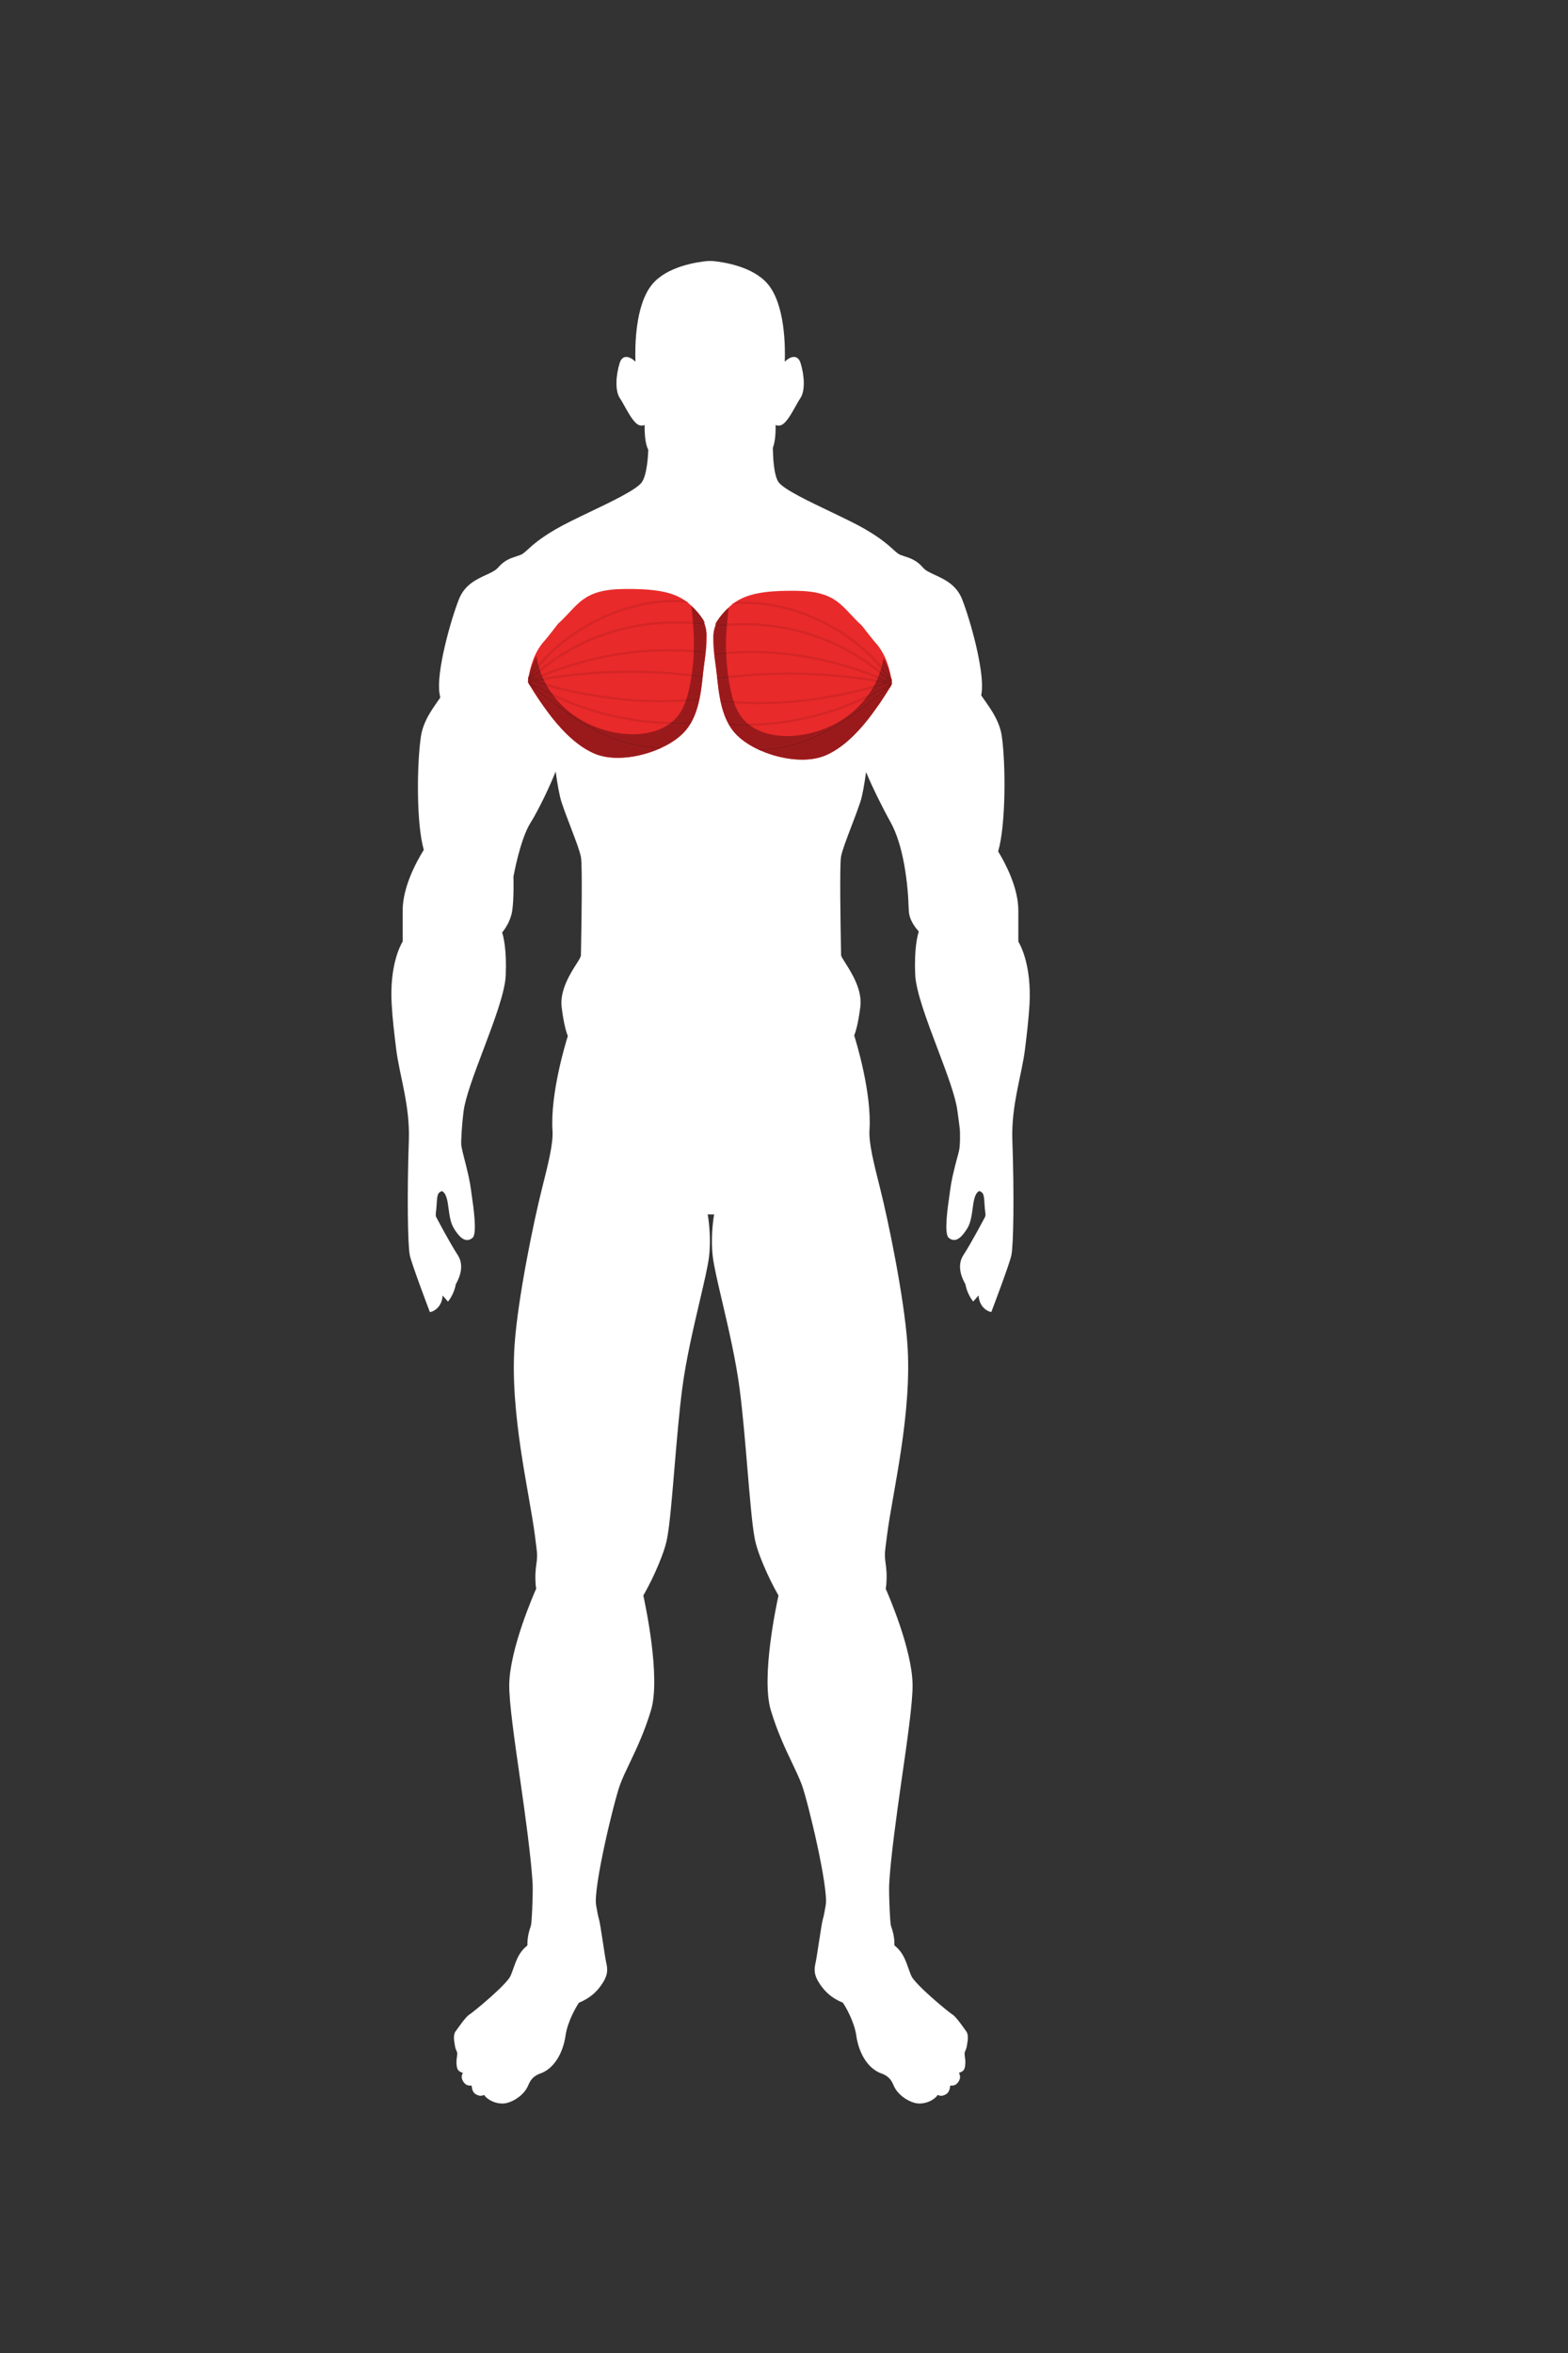 <?xml version="1.0" encoding="utf-8"?>
<!-- Generator: Adobe Illustrator 26.0.1, SVG Export Plug-In . SVG Version: 6.00 Build 0)  -->
<svg version="1.1" id="Layer_1" xmlns="http://www.w3.org/2000/svg" xmlns:xlink="http://www.w3.org/1999/xlink" x="0px" y="0px"
	 viewBox="0 0 432 648" style="enable-background:new 0 0 432 648;" xml:space="preserve">
<rect x="0" y="0" width="432" height="648" fill="#333333" stroke="none"/>
<style type="text/css">
	.st0{fill:#FFFFFF;}
	.st1{fill:#E92A2A;}
	.st2{fill:#D52626;}
	.st3{fill:#9A1A1C;}
	.st4{fill:#8D1819;}
</style>
<g id="Front_00000016035677790316943190000013756909983270578833_">
	<g>
		<g>
			<g>
				<g>
					<path class="st0" d="M280.56,259.31v-8.56c0-6.18-3.43-12.78-5.56-16.28c2.11-7.07,2.14-23.98,0.99-31.83
						c-0.7-4.77-4.02-8.66-5.66-11.15c0.03-0.19,0.06-0.38,0.1-0.58c0.9-5.77-3.01-19.91-5.36-25.88c-1.56-3.96-4.82-5.46-7.43-6.67
						c-1.41-0.65-2.64-1.21-3.33-2.02c-1.76-2.06-3.52-2.62-5.07-3.12c-0.41-0.13-0.8-0.26-1.18-0.41c-0.6-0.24-1.12-0.72-1.92-1.44
						c-1.36-1.23-3.41-3.09-7.79-5.64c-2.41-1.4-5.8-3.02-9.38-4.74c-5.88-2.81-12.74-6.06-14.37-8.08
						c-1.49-1.84-1.65-7.66-1.67-9.58c0.71-1.8,0.79-4.65,0.76-6.3c0.3,0.14,0.66,0.21,1.09,0.16c1.46-0.18,2.84-2.46,4.48-5.42
						c0.46-0.83,0.9-1.62,1.23-2.09c1.42-2.03,1.11-6.42,0.07-9.71c-0.3-0.96-0.82-1.51-1.53-1.65c-0.98-0.18-2.05,0.56-2.82,1.27
						c0.15-4.1,0.09-15.64-4.64-21.32c-4.08-4.89-12.23-6.11-15.32-6.4l-1.22,0c-3.09,0.29-11.25,1.51-15.32,6.4
						c-4.74,5.68-4.79,17.22-4.64,21.32c-0.76-0.7-1.84-1.44-2.81-1.27c-0.71,0.13-1.23,0.69-1.53,1.65
						c-1.04,3.29-1.35,7.68,0.07,9.71c0.33,0.48,0.77,1.26,1.23,2.09c1.64,2.96,3.01,5.24,4.48,5.42c0.43,0.05,0.79-0.02,1.09-0.16
						c-0.03,1.82,0.07,5.09,1,6.82c0,0,0,0.01,0.01,0.01c-0.04,1.35-0.33,7.15-1.9,9.1c-1.63,2.02-8.29,5.21-14.17,8.02
						c-3.59,1.72-6.98,3.34-9.38,4.74c-4.38,2.54-6.43,4.4-7.79,5.64c-0.8,0.73-1.33,1.21-1.92,1.44c-0.38,0.15-0.77,0.28-1.18,0.41
						c-1.55,0.5-3.31,1.06-5.07,3.12c-0.69,0.8-1.91,1.37-3.33,2.02c-2.62,1.21-5.87,2.71-7.43,6.67
						c-2.35,5.97-6.27,20.12-5.36,25.88c0.06,0.41,0.13,0.82,0.21,1.22c-1.66,2.48-4.64,6.08-5.33,10.73
						c-1.14,7.8-1.27,24.07,0.8,31.19c-2.1,3.38-5.82,10.26-5.82,16.7v8.56c-0.59,0.96-3.68,6.54-3.02,17.44
						c0.25,4.18,0.72,8.03,1.22,12.1c0.88,7.26,3.84,15.48,3.5,25.2c-0.52,14.81-0.31,28.94,0.27,31.67
						c0.54,2.5,5.16,14.67,5.36,15.19l0.17,0.45l0.47-0.12c0.03-0.01,2.8-0.8,3.04-4.46l1.48,1.69l0.39-0.54
						c0.09-0.12,1.39-1.97,1.76-4.26c0.82-1.39,2.53-4.96,0.55-7.99c-2.26-3.45-5.99-10.57-6.03-10.64l0,0
						c-0.01-0.24-0.03-0.44-0.06-0.59c0.55-4.23,0-5.77,1.58-6.37c0.13-0.05,0.2-0.03,0.28,0.02c1.15,0.74,1.41,2.71,1.69,4.79
						c0.26,1.95,0.54,3.97,1.53,5.54c1.17,1.84,2.96,4.22,5.06,2.48c1.38-1.15,0.17-9.02-0.16-11.35c-0.42-2.91-0.42-3.73-1.57-8.35
						c-0.73-2.94-1.17-4.47-1.37-5.83c-0.1-1.12,0.19-5.79,0.62-9.21c0.49-3.92,2.91-10.33,5.48-17.12
						c2.93-7.75,5.96-15.77,6.15-20.42c0.3-7.21-0.65-10.79-0.99-11.82c0.61-0.73,2.3-2.98,2.76-5.9c0.54-3.39,0.37-9.27,0.35-9.42
						c0.02-0.1,1.8-10.26,4.73-14.92c2.23-3.54,5.51-10.46,6.9-14.09c0.51,3.58,1.07,6.79,1.65,8.51c0.72,2.17,1.65,4.59,2.54,6.92
						c1.27,3.33,2.47,6.47,2.78,8.12c0.44,2.33,0.13,19.45,0.03,25.08c-0.02,1.2-0.04,2-0.04,2.2c0,0.01,0,0.01-0.01,0.02
						c-0.11,0.11-0.19,0.3-0.22,0.5c-0.22,0.41-0.58,0.97-0.91,1.49c-1.77,2.79-4.74,7.46-4.16,12.07c0.64,5.14,1.42,7.28,1.7,7.93
						c-0.58,1.85-4.88,15.91-4.22,26.05c0.23,3.54-1.16,9.05-2.92,16.04c-2.27,9-6.56,29.74-7.51,42.67
						c-1.41,19.13,4.08,41.03,5.59,52.86c0.32,2.53,0.54,4.21,0.57,4.71c0.07,1.25-0.04,2.11-0.18,3.11
						c-0.18,1.36-0.39,2.9-0.18,5.79c0.02,0.29,0.07,0.61,0.14,0.95c-0.74,1.66-7.26,16.62-7.43,26.38
						c-0.08,4.77,1.44,15.35,3.06,26.56c1.46,10.15,2.86,20.63,3.3,27.11l0.01,0.17c0.04,0.54,0.07,1.06,0.09,1.54
						c0.07,3.47-0.26,10.38-0.49,11.06c-0.52,1.59-1,3.09-0.97,5.43c-0.14,0.14-0.28,0.27-0.42,0.39c-1.92,1.64-2.69,3.85-3.45,5.98
						c-0.25,0.7-0.48,1.36-0.75,1.99c-1.03,2.42-10.21,9.98-11.47,10.78c-0.99,0.62-3.49,4.28-3.49,4.28
						c-0.94,1-0.65,2.66-0.46,3.75c0.03,0.19,0.07,0.37,0.09,0.53c0.08,0.58,0.26,0.98,0.4,1.31c0.13,0.28,0.22,0.49,0.22,0.74
						c0.01,0.34-0.05,0.75-0.1,1.14c-0.05,0.35-0.1,0.72-0.11,1.06c-0.01,0.61,0.02,2.08,0.61,2.57c0.34,0.28,0.66,0.48,1.13,0.56
						c-0.05,0.15-0.12,0.35-0.2,0.59c-0.37,1.08,0.45,2.19,1.05,2.63c0.43,0.32,1.11,0.35,1.58,0.32c0,0.09,0.02,0.15,0.03,0.2
						c0.07,0.77,0.33,1.83,1.31,2.29c1,0.47,1.5,0.36,2.09,0.08c1.14,1.58,3.46,2.54,5.55,2.34c0.27-0.03,0.54-0.07,0.8-0.14
						c2.15-0.55,4.85-2.4,5.84-4.89c0.8-1.99,1.97-2.65,3.01-3.1c4.29-1.35,6.63-6.13,7.25-10.56c0.55-3.91,3.06-8.18,3.71-9.05
						c2.99-1.26,4.77-2.84,6.3-5.09c1.61-2.36,1.67-3.87,1.22-5.83c-0.43-1.86-1.59-10.63-2-11.99c-0.35-1.19-0.52-2.41-0.8-3.9
						c-0.87-4.63,4.87-28.5,6.56-33.15c0.65-1.78,1.57-3.73,2.65-5.98c1.82-3.82,4.09-8.57,5.9-14.58
						c2.74-9.1-1.59-29.23-2.11-31.61c1.59-2.79,3.01-5.68,4.23-8.63c0.98-2.36,1.9-4.81,2.37-7.33c0.68-3.72,1.28-10.77,1.96-18.93
						c0.61-7.21,1.29-15.38,2.13-21.9c1.03-8.05,3.17-17.14,4.88-24.44c1.17-5,2.18-9.31,2.51-11.92c0.62-4.86,0.01-9.71-0.34-11.83
						c0.37,0.04,1.49,0.05,1.76,0c-0.34,2.12-0.96,6.97-0.34,11.83c0.33,2.6,1.34,6.92,2.51,11.92c1.71,7.3,3.84,16.39,4.88,24.44
						c0.84,6.52,1.53,14.69,2.13,21.9c0.69,8.16,1.28,15.21,1.96,18.93c0.46,2.52,1.39,4.97,2.37,7.33
						c1.23,2.95,2.64,5.84,4.23,8.63c-0.53,2.38-4.85,22.51-2.11,31.61c1.81,6.01,4.08,10.76,5.9,14.58c1.07,2.25,2,4.2,2.65,5.98
						c1.69,4.65,7.43,28.52,6.56,33.15c-0.28,1.49-0.44,2.7-0.8,3.9c-0.4,1.36-1.57,10.13-2,11.99c-0.45,1.96-0.39,3.46,1.22,5.83
						c1.53,2.25,3.31,3.84,6.3,5.09c0.65,0.87,3.16,5.14,3.71,9.05c0.62,4.44,2.96,9.21,7.25,10.56c1.04,0.45,2.21,1.11,3.01,3.1
						c1,2.48,3.7,4.34,5.84,4.89c0.26,0.07,0.53,0.11,0.8,0.14c2.09,0.2,4.41-0.76,5.55-2.34c0.58,0.28,1.09,0.39,2.09-0.08
						c1.07-0.51,1.28-1.72,1.33-2.49c0.47,0.03,1.16,0,1.59-0.32c0.6-0.44,1.41-1.55,1.05-2.63c-0.08-0.22-0.14-0.41-0.19-0.56l0,0
						c0-0.01-0.01-0.02-0.01-0.04c0.47-0.09,0.79-0.28,1.13-0.56c0.59-0.49,0.63-1.96,0.61-2.57c-0.01-0.34-0.06-0.7-0.11-1.06
						c-0.05-0.39-0.11-0.8-0.1-1.14c0-0.25,0.1-0.46,0.22-0.74c0.14-0.32,0.32-0.72,0.4-1.31c0.02-0.16,0.05-0.34,0.09-0.53
						c0.19-1.09,0.48-2.74-0.46-3.75c0,0-2.5-3.67-3.49-4.28c-1.26-0.79-10.43-8.36-11.47-10.78c-0.27-0.63-0.5-1.29-0.75-1.99
						c-0.75-2.14-1.53-4.34-3.45-5.98c-0.14-0.12-0.28-0.25-0.42-0.39c0.04-2.34-0.45-3.84-0.97-5.43
						c-0.22-0.68-0.56-7.59-0.49-11.06c0.02-0.48,0.05-1,0.09-1.54c0.01-0.06,0.02-0.12,0.03-0.17l-0.02,0
						c0.44-6.48,1.84-16.96,3.3-27.11c1.62-11.21,3.14-21.79,3.06-26.56c-0.17-9.7-6.6-24.52-7.41-26.34
						c0.09-0.41,0.15-0.79,0.17-1.14c0.21-2.89,0-4.43-0.18-5.79c-0.13-1-0.25-1.86-0.18-3.11c0.03-0.51,0.24-2.18,0.57-4.71
						c1.51-11.83,7-33.72,5.59-52.86c-0.95-12.93-5.24-33.67-7.51-42.67c-1.76-6.98-3.15-12.5-2.92-16.04
						c0.66-10.14-3.63-24.19-4.22-26.05c0.28-0.65,1.06-2.79,1.7-7.93c0.57-4.61-2.39-9.28-4.16-12.07
						c-0.52-0.82-1.11-1.75-1.14-2.01c0-0.2-0.01-0.99-0.04-2.2c-0.1-5.63-0.41-22.75,0.03-25.08c0.31-1.64,1.51-4.79,2.78-8.12
						c0.89-2.33,1.81-4.75,2.54-6.92c0.55-1.66,1.08-4.74,1.57-8.19c0-0.01,0-0.01,0-0.02c1.42,3.54,4.62,10.04,6.68,13.69
						c3.63,6.44,4.88,16.93,5.08,24.34c0.08,2.95,2.15,5.17,2.76,5.9c-0.34,1.04-1.29,4.61-0.99,11.82
						c0.19,4.65,3.22,12.67,6.15,20.42c2.57,6.79,4.99,13.2,5.48,17.12c0.35,2.83,0.7,4.66,0.72,6.05c0.02,1.34,0.01,2.68-0.12,4.02
						c-0.12,1.24-0.64,2.7-1.27,5.21c-1.15,4.62-1.15,5.44-1.57,8.35c-0.33,2.33-1.54,10.21-0.16,11.35
						c2.09,1.74,3.89-0.64,5.06-2.48c0.99-1.57,1.27-3.59,1.53-5.54c0.28-2.09,0.55-4.05,1.69-4.79c0.08-0.05,0.15-0.07,0.28-0.02
						c1.58,0.59,1.02,2.13,1.58,6.37c-0.03,0.15-0.05,0.35-0.06,0.59l0,0c-0.04,0.07-3.77,7.19-6.03,10.64
						c-1.99,3.03-0.28,6.6,0.55,7.99c0.37,2.29,1.67,4.14,1.76,4.26l0.39,0.54l1.48-1.69c0.24,3.66,3.01,4.45,3.04,4.46l0.47,0.12
						l0.17-0.45c0.2-0.52,4.82-12.69,5.36-15.19c0.59-2.73,0.8-16.86,0.27-31.67c-0.34-9.71,2.62-17.94,3.5-25.2
						c0.5-4.07,0.96-7.92,1.22-12.1C284.24,265.86,281.15,260.27,280.56,259.31z"/>
				</g>
			</g>
		</g>
	</g>
</g>
<g id="Pecs_00000159460920585766363290000011374295282427594661_">
	<g>
		<g>
			<path class="st1" d="M197.51,185.89c0.57,5.65,1.3,12.33,5.48,16.52c5.4,5.4,17.35,8.66,24.45,5.61
				c7.75-3.33,14.08-12.68,18.35-19.67c-0.63-4.33-1.71-7.86-4.19-10.91c-0.77-0.75-4.12-5.12-4.12-5.12
				c-5.74-5.23-6.64-9.52-18.37-9.62c-12.65-0.1-17.17,1.83-21.51,8.54C195.4,174.66,197.14,182.15,197.51,185.89"/>
			<path class="st2" d="M206.86,199.93c-0.29-0.2-0.56-0.41-0.83-0.64c11.61-0.18,22.96-2.91,33.24-7.96
				c-0.27,0.39-0.56,0.77-0.85,1.14C228.59,197.1,217.85,199.65,206.86,199.93 M209.14,193.94c-2.28,0-4.56-0.07-6.82-0.22
				c-0.08-0.22-0.16-0.45-0.23-0.67c2.33,0.16,4.68,0.24,7.03,0.24c10.22,0,20.88-1.53,31.73-4.52c-0.15,0.28-0.3,0.55-0.46,0.82
				C229.7,192.47,219.21,193.94,209.14,193.94 M241.35,187.79c-7.92-1.3-15.93-1.96-23.88-1.96c-5.56,0-11.18,0.32-16.76,0.96
				c-0.03-0.22-0.06-0.43-0.1-0.65c5.61-0.64,11.26-0.96,16.85-0.96c8.05,0,16.16,0.67,24.17,2
				C241.54,187.38,241.45,187.58,241.35,187.79 M241.78,186.85c-11.43-4.61-23.07-6.95-34.66-6.95c-2.35,0-4.7,0.1-7.05,0.29
				c-0.01-0.22-0.02-0.44-0.02-0.66c2.36-0.19,4.73-0.29,7.09-0.29c11.65,0,23.37,2.36,34.89,7
				C241.95,186.45,241.86,186.65,241.78,186.85 M242.32,185.48c-10.35-8.57-23.48-13.25-37.46-13.25c-1.53,0-3.07,0.06-4.61,0.17
				c0.02-0.22,0.04-0.44,0.06-0.66c1.53-0.11,3.06-0.17,4.57-0.17c14.04,0,27.23,4.67,37.67,13.24
				C242.47,185.04,242.4,185.26,242.32,185.48 M242.73,184.25c-9.06-10.86-23.63-17.92-37.69-17.92c-0.72,0-2.71,0.04-3.43,0.07
				c0.45-0.26,0.92-0.5,1.39-0.7c0.26,0,1.8-0.02,2.06-0.02c14.09,0,28.69,6.99,37.9,17.79
				C242.88,183.72,242.8,183.99,242.73,184.25"/>
			<path class="st3" d="M220.99,209.2c-3.74,0-7.81-0.93-11.35-2.47c13.57-0.26,24.18-7.99,35.53-17.38
				c-0.84,1.37-1.75,2.8-2.73,4.24c0,0-2.3,3.26-3.32,4.56c-3.33,4.19-7.23,7.98-11.67,9.88
				C225.56,208.83,223.34,209.2,220.99,209.2 M208.33,206.12c-2.09-1.04-3.94-2.3-5.35-3.71c-0.77-0.77-1.43-1.63-1.98-2.55
				c1.27,0.06,2.56,0.09,3.83,0.09c0.68,0,1.35-0.01,2.02-0.03c2.81,1.98,6.45,2.79,10.02,2.79c0.82,0,1.64-0.04,2.44-0.12
				c5.76-0.58,11.38-2.85,15.76-6.64c1.22-1.05,2.33-2.22,3.33-3.48c1.75-0.82,3.47-1.71,5.15-2.66
				c-11.01,9.03-21.42,16.27-34.65,16.27h0c-0.14,0-0.28,0-0.42,0C208.44,206.08,208.38,206.1,208.33,206.12 M204.82,199.3
				c-1.4,0-2.81-0.04-4.2-0.11c-0.96-1.78-1.59-3.75-2.04-5.79c1.24,0.13,2.49,0.23,3.74,0.32c0.51,1.41,1.18,2.75,2.11,3.93
				c0.48,0.61,1.02,1.16,1.6,1.65C205.63,199.29,205.23,199.3,204.82,199.3 M202.09,193.04c-1.23-0.08-2.45-0.19-3.65-0.32
				c-0.37-1.86-0.6-3.75-0.8-5.56c1.02-0.14,2.05-0.27,3.07-0.38c0.14,0.94,0.31,1.87,0.5,2.81
				C201.45,190.74,201.72,191.91,202.09,193.04 M239.27,191.33c0.4-0.57,0.78-1.15,1.13-1.75c1.41-0.38,2.82-0.79,4.24-1.22
				l0.08,0.01C242.94,189.44,241.12,190.42,239.27,191.33 M240.85,188.76c0.17-0.32,0.34-0.65,0.5-0.98c0.61,0.1,1.22,0.2,1.84,0.31
				C242.41,188.33,241.63,188.55,240.85,188.76 M243.2,187.43c-0.52-0.09-1.04-0.18-1.56-0.27c0.05-0.11,0.09-0.21,0.14-0.32
				C242.25,187.04,242.73,187.24,243.2,187.43 M244.29,187.19c-0.76-0.32-1.51-0.64-2.27-0.94c0.1-0.25,0.2-0.51,0.29-0.77
				C242.99,186.04,243.65,186.61,244.29,187.19 M197.57,186.51c-0.01-0.11-0.02-0.22-0.03-0.32c-0.01-0.1-0.02-0.2-0.03-0.3
				c0-0.04-0.01-0.08-0.01-0.12c-0.14-1.39-0.43-3.26-0.63-5.24c1.06-0.13,2.13-0.24,3.21-0.33c0.08,1.99,0.26,3.97,0.54,5.94
				C199.6,186.25,198.58,186.38,197.57,186.51 M244.45,186.44c-0.62-0.56-1.26-1.1-1.9-1.63c0.06-0.19,0.12-0.38,0.18-0.57
				C243.32,184.96,243.9,185.7,244.45,186.44 M244.89,185.9c-0.67-0.92-1.2-1.57-1.94-2.43c0.16-0.6,0.38-1.66,0.49-2.27
				c0.68,1.34,1.4,2.91,1.81,4.44c0.02,0.07,0.25,1.03,0.27,1.09 M196.8,179.88c-0.09-1.05-0.13-2.11-0.15-3.14
				c-0.01-0.58-0.14-1.56-0.08-2.09c0.08-0.69,0.21-1.32,0.4-1.92c1.02-0.12,2.25-0.25,3.27-0.32c-0.21,2.37-0.27,4.76-0.2,7.14
				C198.96,179.63,197.88,179.74,196.8,179.88 M197.29,171.5c0.11-0.25,0.14-0.27,0.28-0.49c0.89-1.38,2.1-2.75,3.19-3.69
				c-0.21,1.29-0.32,3.12-0.44,4.42c-0.96,0.07-2.35,0.21-3.3,0.32L197.29,171.5z"/>
			<path class="st4" d="M209.63,206.73c-0.14-0.06-0.29-0.13-0.43-0.19c-0.29-0.13-0.58-0.27-0.87-0.41
				c0.05-0.03,0.1-0.04,0.16-0.04c0.14,0,0.28,0,0.42,0h0c13.23,0,23.63-7.24,34.65-16.27c-1.69,0.95-3.4,1.84-5.15,2.66
				c0.3-0.37,0.58-0.76,0.85-1.14c1.85-0.91,3.67-1.9,5.45-2.95l-0.08-0.01c-1.42,0.43-2.83,0.84-4.24,1.22
				c0.16-0.27,0.31-0.54,0.46-0.82c0.78-0.21,1.55-0.44,2.33-0.66c-0.61-0.11-1.22-0.21-1.84-0.31c0.1-0.2,0.19-0.41,0.29-0.62
				c0.52,0.09,1.04,0.18,1.56,0.27c-0.47-0.2-0.95-0.39-1.42-0.58c0.09-0.2,0.17-0.4,0.25-0.6c0.76,0.31,1.51,0.62,2.27,0.94
				c-0.65-0.59-1.3-1.16-1.97-1.71c0.08-0.22,0.16-0.44,0.23-0.67c0.64,0.53,1.28,1.07,1.9,1.63c-0.55-0.75-1.12-1.48-1.72-2.2
				c0.08-0.26,0.15-0.52,0.22-0.78c0.74,0.87,2.04,2.53,2.7,3.45c0.1,0.38,0.11,1.34-0.08,1.77c-0.13,0.29-0.27,0.44-0.41,0.66
				C233.81,198.74,223.21,206.46,209.63,206.73 M204.83,199.95c-1.27,0-2.56-0.03-3.83-0.09c-0.13-0.22-0.26-0.45-0.39-0.68
				c1.39,0.07,2.81,0.11,4.2,0.11c0.4,0,0.8,0,1.21-0.01c0.27,0.22,0.54,0.44,0.83,0.64C206.18,199.95,205.51,199.95,204.83,199.95
				 M202.32,193.71c-1.26-0.08-2.5-0.19-3.74-0.32c-0.05-0.22-0.1-0.45-0.14-0.67c1.21,0.13,2.43,0.23,3.65,0.32
				C202.16,193.27,202.24,193.49,202.32,193.71 M197.64,187.16c-0.02-0.22-0.05-0.43-0.07-0.65c1.01-0.14,2.03-0.26,3.04-0.38
				c0.03,0.21,0.06,0.43,0.1,0.65C199.69,186.9,198.66,187.02,197.64,187.16 M196.86,180.52c-0.02-0.22-0.04-0.43-0.06-0.65
				c1.08-0.13,2.16-0.24,3.25-0.33c0.01,0.22,0.01,0.44,0.02,0.66C199,180.29,197.93,180.4,196.86,180.52 M197.02,172.72
				c0.08-0.24,0.17-0.49,0.26-0.7c0.95-0.11,2.07-0.2,3.02-0.27c-0.02,0.22-0.04,0.44-0.06,0.66c-1.02,0.07-2.04,0.18-3.06,0.3"/>
		</g>
	</g>
	<g>
		<g>
			<path class="st1" d="M193.69,185.39c-0.57,5.65-1.3,12.33-5.48,16.52c-5.4,5.4-17.35,8.66-24.45,5.61
				c-7.75-3.33-14.08-12.68-18.35-19.67c0.63-4.33,1.71-7.86,4.19-10.91c0.77-0.75,4.12-5.12,4.12-5.12
				c5.74-5.23,6.64-9.52,18.37-9.62c12.65-0.1,17.17,1.83,21.51,8.54C195.8,174.16,194.06,181.66,193.69,185.39"/>
			<path class="st2" d="M184.35,199.43c-10.99-0.28-21.73-2.83-31.56-7.45c-0.3-0.37-0.58-0.76-0.85-1.14
				c10.28,5.05,21.63,7.78,33.24,7.96C184.91,199.01,184.63,199.23,184.35,199.43 M182.06,193.44c-10.06,0-20.56-1.47-31.25-4.36
				c-0.16-0.27-0.31-0.54-0.46-0.82c10.86,2.99,21.52,4.52,31.73,4.52c2.35,0,4.7-0.08,7.03-0.24c-0.07,0.23-0.15,0.45-0.23,0.67
				C186.62,193.36,184.34,193.44,182.06,193.44 M149.85,187.29c-0.1-0.2-0.19-0.41-0.29-0.62c8.01-1.32,16.11-2,24.17-2
				c5.59,0,11.25,0.32,16.85,0.96c-0.03,0.21-0.06,0.43-0.1,0.65c-5.58-0.64-11.2-0.96-16.76-0.96
				C165.78,185.32,157.77,185.99,149.85,187.29 M149.43,186.35c-0.09-0.2-0.17-0.4-0.25-0.6c11.52-4.64,23.24-7,34.89-7
				c2.36,0,4.74,0.1,7.09,0.29c-0.01,0.22-0.01,0.44-0.02,0.66c-2.34-0.19-4.7-0.29-7.05-0.29
				C172.5,179.4,160.86,181.74,149.43,186.35 M148.88,184.98c-0.08-0.22-0.16-0.44-0.23-0.67c10.43-8.56,23.63-13.24,37.67-13.24
				c1.52,0,3.05,0.06,4.57,0.17c0.02,0.22,0.04,0.44,0.06,0.66c-1.54-0.11-3.08-0.17-4.61-0.17
				C172.36,171.73,159.23,176.41,148.88,184.98 M148.48,183.75c-0.08-0.26-0.15-0.52-0.22-0.78c9.21-10.8,23.81-17.79,37.9-17.79
				c0.26,0,1.8,0.02,2.06,0.02c0.48,0.21,0.94,0.44,1.39,0.7c-0.72-0.04-2.72-0.07-3.43-0.07
				C172.1,165.82,157.54,172.88,148.48,183.75"/>
			<path class="st3" d="M170.22,208.7c-2.35,0-4.57-0.37-6.45-1.17c-4.44-1.91-8.34-5.69-11.67-9.88c-1.03-1.29-3.32-4.56-3.32-4.56
				c-0.98-1.44-1.89-2.87-2.73-4.24c11.36,9.4,21.96,17.12,35.53,17.38C178.03,207.77,173.96,208.7,170.22,208.7 M182.87,205.62
				c-0.05-0.03-0.1-0.04-0.16-0.04c-0.14,0-0.28,0-0.42,0h0c-13.23,0-23.63-7.24-34.65-16.27c1.69,0.95,3.4,1.84,5.15,2.66
				c1,1.26,2.11,2.43,3.33,3.48c4.38,3.78,10,6.05,15.76,6.64c0.8,0.08,1.62,0.12,2.44,0.12c3.58,0,7.21-0.81,10.02-2.79
				c0.67,0.02,1.35,0.03,2.02,0.03c1.27,0,2.56-0.03,3.83-0.09c-0.56,0.92-1.21,1.78-1.98,2.55
				C186.81,203.32,184.96,204.58,182.87,205.62 M186.38,198.8c-0.4,0-0.8,0-1.21-0.01c0.58-0.49,1.12-1.04,1.6-1.65
				c0.93-1.18,1.6-2.52,2.11-3.93c1.26-0.08,2.5-0.19,3.74-0.32c-0.45,2.03-1.08,4.01-2.04,5.79
				C189.19,198.76,187.78,198.8,186.38,198.8 M189.11,192.54c0.37-1.13,0.64-2.3,0.88-3.46c0.19-0.93,0.36-1.87,0.5-2.81
				c1.03,0.12,2.05,0.24,3.07,0.38c-0.19,1.81-0.42,3.71-0.8,5.56C191.56,192.35,190.34,192.46,189.11,192.54 M151.94,190.83
				c-1.85-0.91-3.67-1.9-5.45-2.95l0.08-0.01c1.42,0.43,2.83,0.84,4.24,1.22C151.16,189.68,151.54,190.26,151.94,190.83
				 M150.35,188.26c-0.78-0.21-1.55-0.44-2.33-0.66c0.61-0.11,1.22-0.21,1.84-0.31C150.01,187.61,150.18,187.94,150.35,188.26
				 M148,186.93c0.47-0.2,0.95-0.39,1.42-0.58c0.05,0.11,0.09,0.21,0.14,0.32C149.05,186.75,148.52,186.84,148,186.93
				 M146.91,186.69c0.65-0.59,1.3-1.16,1.97-1.71c0.09,0.26,0.19,0.51,0.29,0.77C148.42,186.05,147.66,186.37,146.91,186.69
				 M193.63,186.01c-1.01-0.14-2.03-0.26-3.04-0.38c0.28-1.97,0.46-3.95,0.54-5.94c1.07,0.09,2.14,0.2,3.21,0.33
				c-0.2,1.98-0.49,3.85-0.63,5.24c0,0.04-0.01,0.08-0.01,0.12c-0.01,0.1-0.02,0.2-0.03,0.3
				C193.65,185.8,193.64,185.9,193.63,186.01 M146.76,185.95c0.55-0.75,1.12-1.48,1.72-2.2c0.06,0.19,0.12,0.38,0.18,0.57
				C148.01,184.84,147.38,185.39,146.76,185.95 M145.69,186.22c0.02-0.07,0.25-1.03,0.27-1.09c0.42-1.53,1.13-3.09,1.81-4.44
				c0.11,0.61,0.33,1.67,0.49,2.27c-0.74,0.87-1.27,1.52-1.94,2.43 M194.4,179.38c-1.08-0.13-2.16-0.24-3.25-0.33
				c0.07-2.38,0.01-4.77-0.2-7.14c1.02,0.07,2.25,0.2,3.27,0.32c0.19,0.59,0.32,1.23,0.4,1.92c0.06,0.53-0.07,1.51-0.08,2.09
				C194.54,177.26,194.49,178.33,194.4,179.38 M194.19,171.56c-0.95-0.11-2.34-0.25-3.3-0.32c-0.13-1.3-0.23-3.13-0.44-4.42
				c1.09,0.94,2.29,2.3,3.19,3.69c0.14,0.22,0.17,0.24,0.28,0.49L194.19,171.56z"/>
			<path class="st4" d="M181.57,206.23c-13.57-0.26-24.18-7.99-35.53-17.38c-0.14-0.22-0.28-0.37-0.41-0.66
				c-0.19-0.44-0.18-1.39-0.08-1.77c0.67-0.92,1.96-2.58,2.7-3.45c0.07,0.26,0.14,0.52,0.22,0.78c-0.6,0.72-1.17,1.45-1.72,2.2
				c0.62-0.56,1.26-1.1,1.9-1.63c0.07,0.22,0.15,0.45,0.23,0.67c-0.67,0.55-1.33,1.13-1.97,1.71c0.76-0.32,1.51-0.64,2.27-0.94
				c0.08,0.2,0.16,0.4,0.25,0.6c-0.47,0.19-0.95,0.39-1.42,0.58c0.52-0.09,1.04-0.18,1.56-0.27c0.09,0.21,0.19,0.41,0.29,0.62
				c-0.61,0.1-1.22,0.2-1.84,0.31c0.78,0.23,1.56,0.45,2.33,0.66c0.15,0.28,0.3,0.55,0.46,0.82c-1.41-0.38-2.82-0.79-4.24-1.22
				l-0.08,0.01c1.78,1.06,3.6,2.04,5.45,2.95c0.27,0.39,0.56,0.77,0.85,1.14c-1.75-0.82-3.47-1.71-5.15-2.66
				c11.01,9.03,21.42,16.27,34.65,16.27h0c0.14,0,0.28,0,0.42,0c0.06,0,0.12,0.01,0.16,0.04c-0.29,0.14-0.57,0.28-0.87,0.41
				C181.86,206.1,181.71,206.17,181.57,206.23 M186.37,199.45c-0.68,0-1.35-0.01-2.02-0.03c0.29-0.2,0.56-0.41,0.83-0.64
				c0.4,0.01,0.8,0.01,1.21,0.01c1.4,0,2.81-0.04,4.2-0.11c-0.12,0.23-0.25,0.45-0.39,0.68
				C188.93,199.42,187.64,199.45,186.37,199.45 M188.88,193.21c0.08-0.22,0.16-0.45,0.23-0.67c1.23-0.08,2.45-0.19,3.65-0.32
				c-0.05,0.22-0.09,0.45-0.14,0.67C191.39,193.03,190.14,193.13,188.88,193.21 M193.56,186.66c-1.02-0.14-2.05-0.27-3.07-0.38
				c0.03-0.22,0.06-0.43,0.1-0.65c1.02,0.12,2.03,0.24,3.04,0.38C193.61,186.23,193.59,186.44,193.56,186.66 M194.34,180.02
				c-1.06-0.13-2.13-0.24-3.21-0.33c0.01-0.22,0.02-0.44,0.02-0.66c1.09,0.09,2.17,0.2,3.25,0.33
				C194.38,179.59,194.36,179.81,194.34,180.02 M194.02,172.2c-1.02-0.12-2.04-0.22-3.06-0.3c-0.02-0.22-0.04-0.44-0.06-0.66
				c0.96,0.07,2.07,0.16,3.02,0.27c0.1,0.22,0.19,0.47,0.26,0.7"/>
		</g>
	</g>
</g>
</svg>
